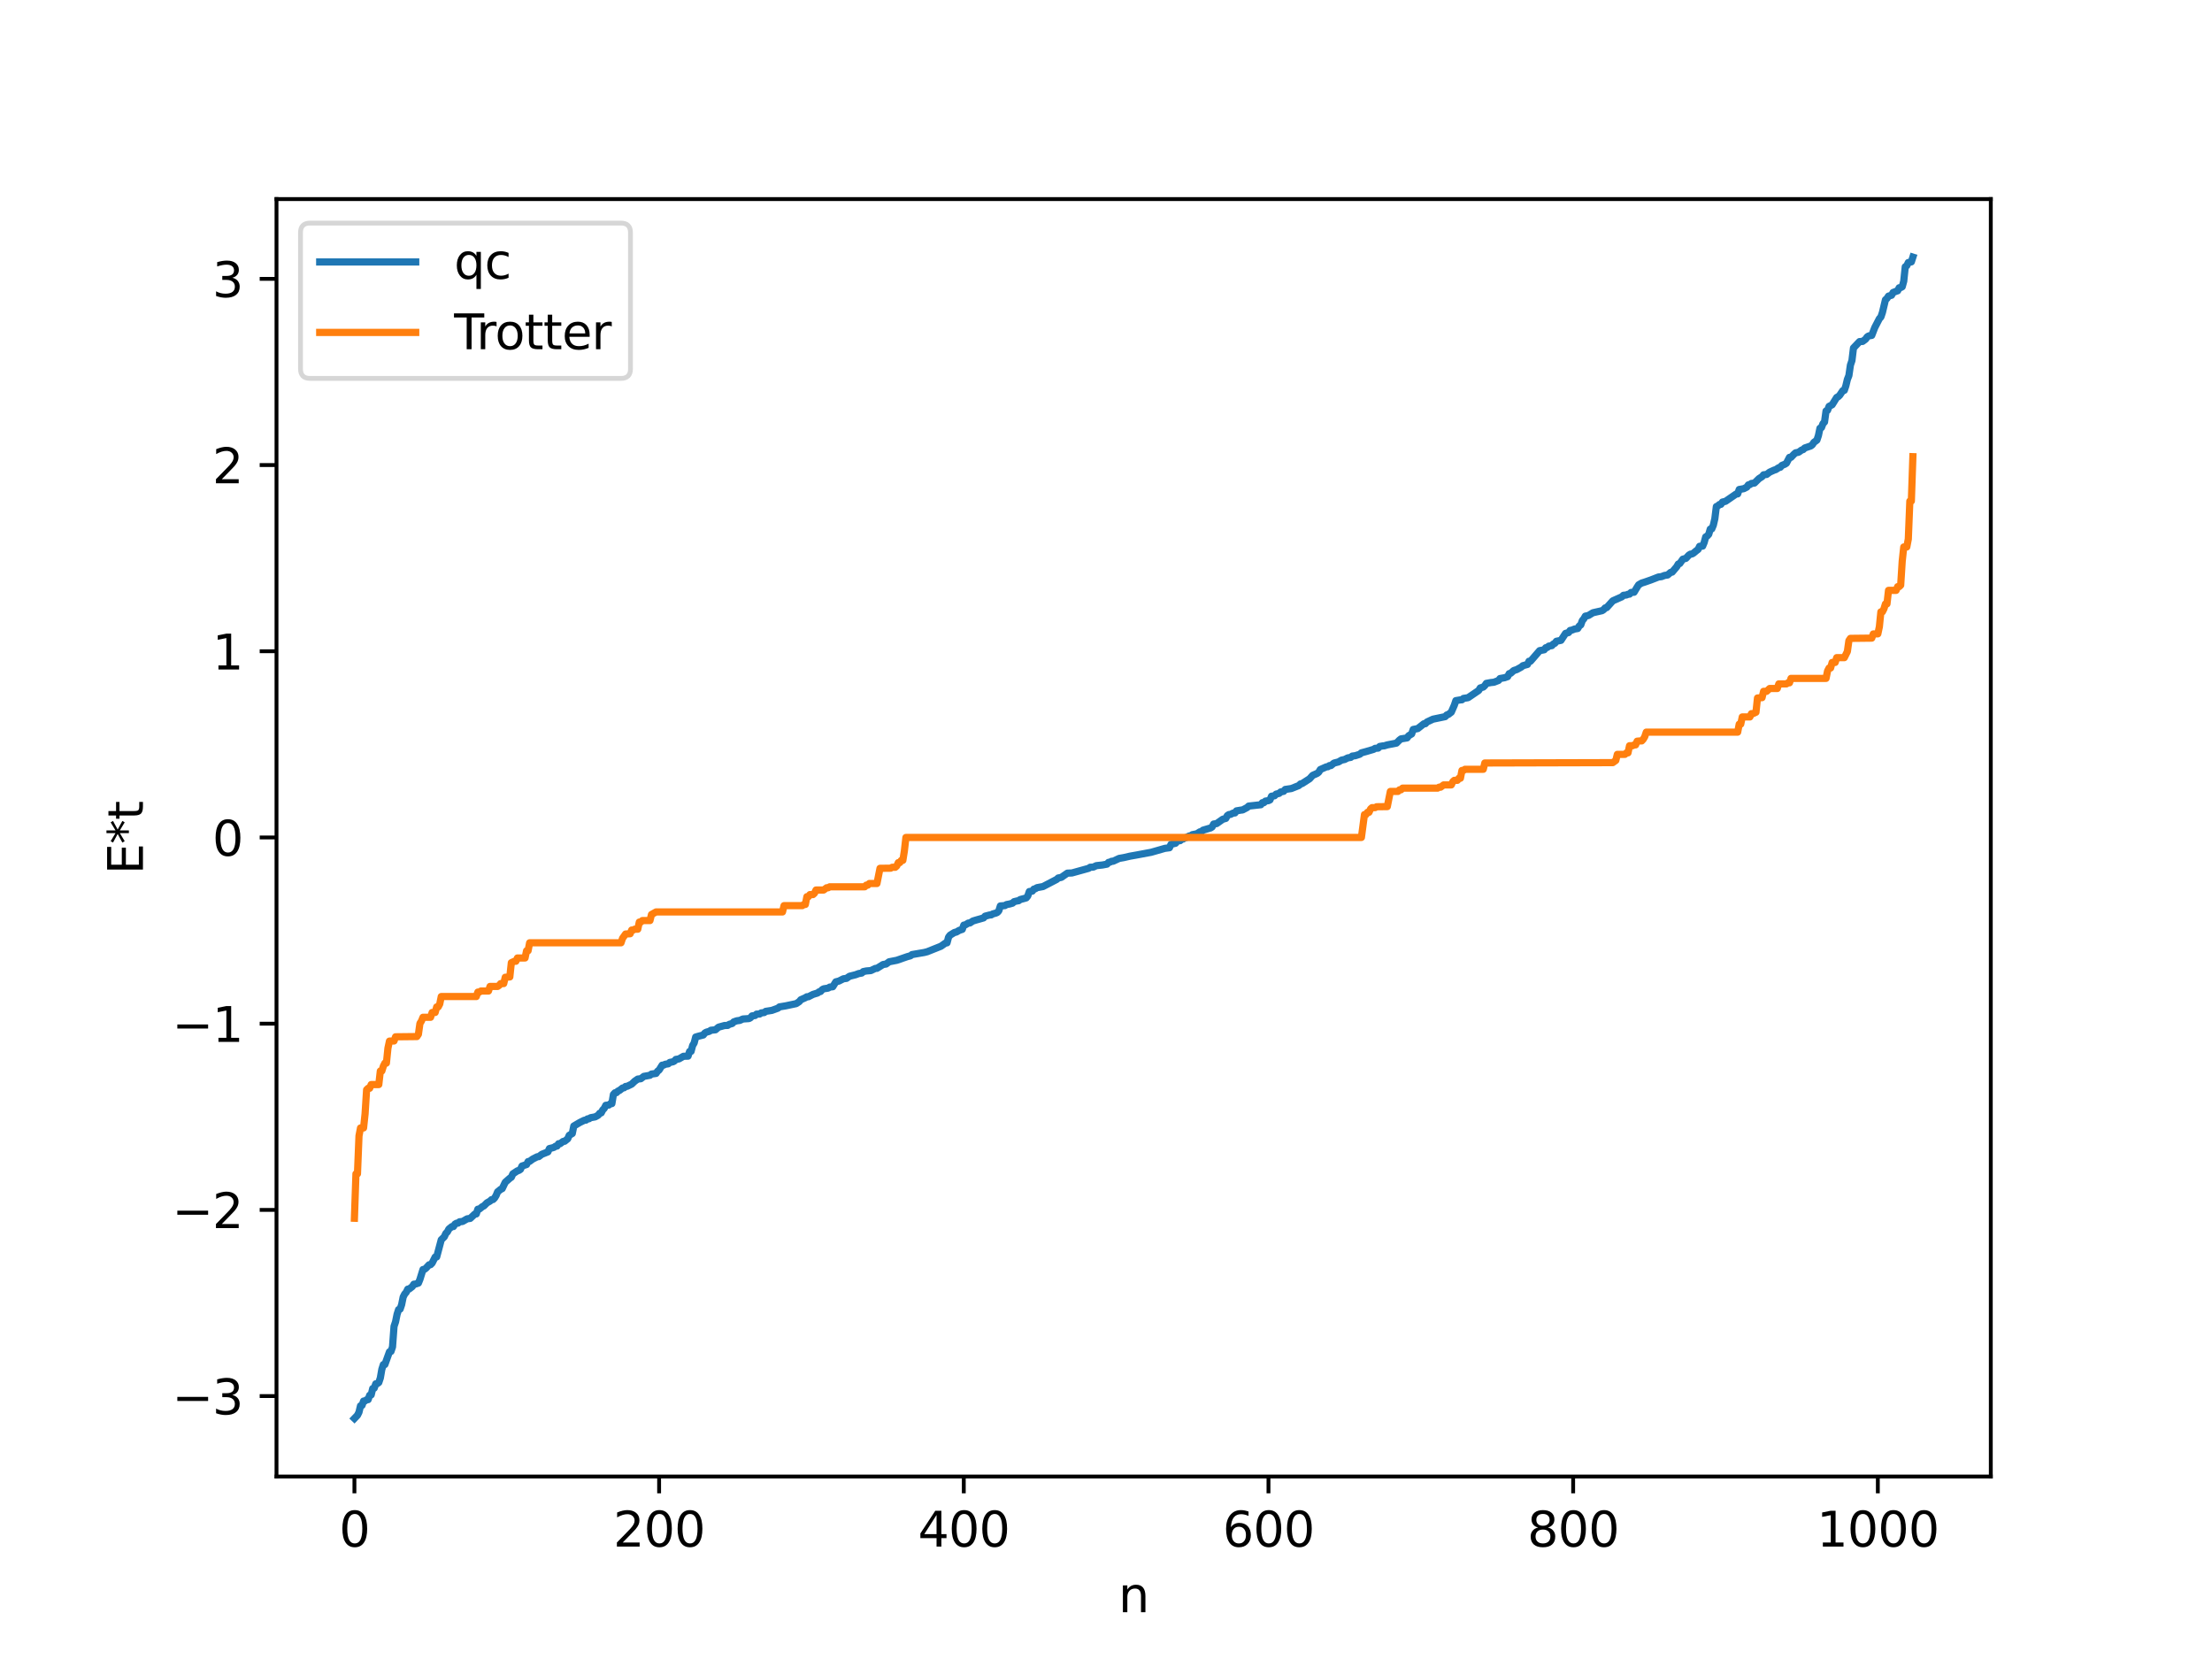 <?xml version="1.0" encoding="utf-8" standalone="no"?>
<!DOCTYPE svg PUBLIC "-//W3C//DTD SVG 1.1//EN"
  "http://www.w3.org/Graphics/SVG/1.1/DTD/svg11.dtd">
<svg xmlns:xlink="http://www.w3.org/1999/xlink" width="460.8pt" height="345.6pt" viewBox="0 0 460.8 345.6" xmlns="http://www.w3.org/2000/svg" version="1.1">
 <defs>
  <style type="text/css">*{stroke-linejoin: round; stroke-linecap: butt}</style>
 </defs>
 <g id="figure_1">
  <g id="patch_1">
   <path d="M 0 345.6 
L 460.8 345.6 
L 460.8 0 
L 0 0 
z
" style="fill: #ffffff"/>
  </g>
  <g id="axes_1">
   <g id="patch_2">
    <path d="M 57.6 307.584 
L 414.72 307.584 
L 414.72 41.472 
L 57.6 41.472 
z
" style="fill: #ffffff"/>
   </g>
   <g id="matplotlib.axis_1">
    <g id="xtick_1">
     <g id="line2d_1">
      <defs>
       <path id="med324b141e" d="M 0 0 
L 0 3.5 
" style="stroke: #000000; stroke-width: 0.8"/>
      </defs>
      <g>
       <use xlink:href="#med324b141e" x="73.833" y="307.584" style="stroke: #000000; stroke-width: 0.8"/>
      </g>
     </g>
     <g id="text_1">
      <!-- 0 -->
      <g transform="translate(70.651 322.182) scale(0.1 -0.1)">
       <defs>
        <path id="DejaVuSans-30" d="M 2034 4250 
Q 1547 4250 1301 3770 
Q 1056 3291 1056 2328 
Q 1056 1369 1301 889 
Q 1547 409 2034 409 
Q 2525 409 2770 889 
Q 3016 1369 3016 2328 
Q 3016 3291 2770 3770 
Q 2525 4250 2034 4250 
z
M 2034 4750 
Q 2819 4750 3233 4129 
Q 3647 3509 3647 2328 
Q 3647 1150 3233 529 
Q 2819 -91 2034 -91 
Q 1250 -91 836 529 
Q 422 1150 422 2328 
Q 422 3509 836 4129 
Q 1250 4750 2034 4750 
z
" transform="scale(0.016)"/>
       </defs>
       <use xlink:href="#DejaVuSans-30"/>
      </g>
     </g>
    </g>
    <g id="xtick_2">
     <g id="line2d_2">
      <g>
       <use xlink:href="#med324b141e" x="137.304" y="307.584" style="stroke: #000000; stroke-width: 0.8"/>
      </g>
     </g>
     <g id="text_2">
      <!-- 200 -->
      <g transform="translate(127.76 322.182) scale(0.1 -0.1)">
       <defs>
        <path id="DejaVuSans-32" d="M 1228 531 
L 3431 531 
L 3431 0 
L 469 0 
L 469 531 
Q 828 903 1448 1529 
Q 2069 2156 2228 2338 
Q 2531 2678 2651 2914 
Q 2772 3150 2772 3378 
Q 2772 3750 2511 3984 
Q 2250 4219 1831 4219 
Q 1534 4219 1204 4116 
Q 875 4013 500 3803 
L 500 4441 
Q 881 4594 1212 4672 
Q 1544 4750 1819 4750 
Q 2544 4750 2975 4387 
Q 3406 4025 3406 3419 
Q 3406 3131 3298 2873 
Q 3191 2616 2906 2266 
Q 2828 2175 2409 1742 
Q 1991 1309 1228 531 
z
" transform="scale(0.016)"/>
       </defs>
       <use xlink:href="#DejaVuSans-32"/>
       <use xlink:href="#DejaVuSans-30" x="63.623"/>
       <use xlink:href="#DejaVuSans-30" x="127.246"/>
      </g>
     </g>
    </g>
    <g id="xtick_3">
     <g id="line2d_3">
      <g>
       <use xlink:href="#med324b141e" x="200.775" y="307.584" style="stroke: #000000; stroke-width: 0.8"/>
      </g>
     </g>
     <g id="text_3">
      <!-- 400 -->
      <g transform="translate(191.231 322.182) scale(0.1 -0.1)">
       <defs>
        <path id="DejaVuSans-34" d="M 2419 4116 
L 825 1625 
L 2419 1625 
L 2419 4116 
z
M 2253 4666 
L 3047 4666 
L 3047 1625 
L 3713 1625 
L 3713 1100 
L 3047 1100 
L 3047 0 
L 2419 0 
L 2419 1100 
L 313 1100 
L 313 1709 
L 2253 4666 
z
" transform="scale(0.016)"/>
       </defs>
       <use xlink:href="#DejaVuSans-34"/>
       <use xlink:href="#DejaVuSans-30" x="63.623"/>
       <use xlink:href="#DejaVuSans-30" x="127.246"/>
      </g>
     </g>
    </g>
    <g id="xtick_4">
     <g id="line2d_4">
      <g>
       <use xlink:href="#med324b141e" x="264.246" y="307.584" style="stroke: #000000; stroke-width: 0.8"/>
      </g>
     </g>
     <g id="text_4">
      <!-- 600 -->
      <g transform="translate(254.702 322.182) scale(0.1 -0.1)">
       <defs>
        <path id="DejaVuSans-36" d="M 2113 2584 
Q 1688 2584 1439 2293 
Q 1191 2003 1191 1497 
Q 1191 994 1439 701 
Q 1688 409 2113 409 
Q 2538 409 2786 701 
Q 3034 994 3034 1497 
Q 3034 2003 2786 2293 
Q 2538 2584 2113 2584 
z
M 3366 4563 
L 3366 3988 
Q 3128 4100 2886 4159 
Q 2644 4219 2406 4219 
Q 1781 4219 1451 3797 
Q 1122 3375 1075 2522 
Q 1259 2794 1537 2939 
Q 1816 3084 2150 3084 
Q 2853 3084 3261 2657 
Q 3669 2231 3669 1497 
Q 3669 778 3244 343 
Q 2819 -91 2113 -91 
Q 1303 -91 875 529 
Q 447 1150 447 2328 
Q 447 3434 972 4092 
Q 1497 4750 2381 4750 
Q 2619 4750 2861 4703 
Q 3103 4656 3366 4563 
z
" transform="scale(0.016)"/>
       </defs>
       <use xlink:href="#DejaVuSans-36"/>
       <use xlink:href="#DejaVuSans-30" x="63.623"/>
       <use xlink:href="#DejaVuSans-30" x="127.246"/>
      </g>
     </g>
    </g>
    <g id="xtick_5">
     <g id="line2d_5">
      <g>
       <use xlink:href="#med324b141e" x="327.717" y="307.584" style="stroke: #000000; stroke-width: 0.8"/>
      </g>
     </g>
     <g id="text_5">
      <!-- 800 -->
      <g transform="translate(318.173 322.182) scale(0.1 -0.1)">
       <defs>
        <path id="DejaVuSans-38" d="M 2034 2216 
Q 1584 2216 1326 1975 
Q 1069 1734 1069 1313 
Q 1069 891 1326 650 
Q 1584 409 2034 409 
Q 2484 409 2743 651 
Q 3003 894 3003 1313 
Q 3003 1734 2745 1975 
Q 2488 2216 2034 2216 
z
M 1403 2484 
Q 997 2584 770 2862 
Q 544 3141 544 3541 
Q 544 4100 942 4425 
Q 1341 4750 2034 4750 
Q 2731 4750 3128 4425 
Q 3525 4100 3525 3541 
Q 3525 3141 3298 2862 
Q 3072 2584 2669 2484 
Q 3125 2378 3379 2068 
Q 3634 1759 3634 1313 
Q 3634 634 3220 271 
Q 2806 -91 2034 -91 
Q 1263 -91 848 271 
Q 434 634 434 1313 
Q 434 1759 690 2068 
Q 947 2378 1403 2484 
z
M 1172 3481 
Q 1172 3119 1398 2916 
Q 1625 2713 2034 2713 
Q 2441 2713 2670 2916 
Q 2900 3119 2900 3481 
Q 2900 3844 2670 4047 
Q 2441 4250 2034 4250 
Q 1625 4250 1398 4047 
Q 1172 3844 1172 3481 
z
" transform="scale(0.016)"/>
       </defs>
       <use xlink:href="#DejaVuSans-38"/>
       <use xlink:href="#DejaVuSans-30" x="63.623"/>
       <use xlink:href="#DejaVuSans-30" x="127.246"/>
      </g>
     </g>
    </g>
    <g id="xtick_6">
     <g id="line2d_6">
      <g>
       <use xlink:href="#med324b141e" x="391.188" y="307.584" style="stroke: #000000; stroke-width: 0.8"/>
      </g>
     </g>
     <g id="text_6">
      <!-- 1000 -->
      <g transform="translate(378.463 322.182) scale(0.1 -0.1)">
       <defs>
        <path id="DejaVuSans-31" d="M 794 531 
L 1825 531 
L 1825 4091 
L 703 3866 
L 703 4441 
L 1819 4666 
L 2450 4666 
L 2450 531 
L 3481 531 
L 3481 0 
L 794 0 
L 794 531 
z
" transform="scale(0.016)"/>
       </defs>
       <use xlink:href="#DejaVuSans-31"/>
       <use xlink:href="#DejaVuSans-30" x="63.623"/>
       <use xlink:href="#DejaVuSans-30" x="127.246"/>
       <use xlink:href="#DejaVuSans-30" x="190.869"/>
      </g>
     </g>
    </g>
    <g id="text_7">
     <!-- n -->
     <g transform="translate(232.991 335.861) scale(0.1 -0.1)">
      <defs>
       <path id="DejaVuSans-6e" d="M 3513 2113 
L 3513 0 
L 2938 0 
L 2938 2094 
Q 2938 2591 2744 2837 
Q 2550 3084 2163 3084 
Q 1697 3084 1428 2787 
Q 1159 2491 1159 1978 
L 1159 0 
L 581 0 
L 581 3500 
L 1159 3500 
L 1159 2956 
Q 1366 3272 1645 3428 
Q 1925 3584 2291 3584 
Q 2894 3584 3203 3211 
Q 3513 2838 3513 2113 
z
" transform="scale(0.016)"/>
      </defs>
      <use xlink:href="#DejaVuSans-6e"/>
     </g>
    </g>
   </g>
   <g id="matplotlib.axis_2">
    <g id="ytick_1">
     <g id="line2d_7">
      <defs>
       <path id="m926b09c2ad" d="M 0 0 
L -3.5 0 
" style="stroke: #000000; stroke-width: 0.8"/>
      </defs>
      <g>
       <use xlink:href="#m926b09c2ad" x="57.6" y="290.831" style="stroke: #000000; stroke-width: 0.8"/>
      </g>
     </g>
     <g id="text_8">
      <!-- −3 -->
      <g transform="translate(35.858 294.631) scale(0.1 -0.1)">
       <defs>
        <path id="DejaVuSans-2212" d="M 678 2272 
L 4684 2272 
L 4684 1741 
L 678 1741 
L 678 2272 
z
" transform="scale(0.016)"/>
        <path id="DejaVuSans-33" d="M 2597 2516 
Q 3050 2419 3304 2112 
Q 3559 1806 3559 1356 
Q 3559 666 3084 287 
Q 2609 -91 1734 -91 
Q 1441 -91 1130 -33 
Q 819 25 488 141 
L 488 750 
Q 750 597 1062 519 
Q 1375 441 1716 441 
Q 2309 441 2620 675 
Q 2931 909 2931 1356 
Q 2931 1769 2642 2001 
Q 2353 2234 1838 2234 
L 1294 2234 
L 1294 2753 
L 1863 2753 
Q 2328 2753 2575 2939 
Q 2822 3125 2822 3475 
Q 2822 3834 2567 4026 
Q 2313 4219 1838 4219 
Q 1578 4219 1281 4162 
Q 984 4106 628 3988 
L 628 4550 
Q 988 4650 1302 4700 
Q 1616 4750 1894 4750 
Q 2613 4750 3031 4423 
Q 3450 4097 3450 3541 
Q 3450 3153 3228 2886 
Q 3006 2619 2597 2516 
z
" transform="scale(0.016)"/>
       </defs>
       <use xlink:href="#DejaVuSans-2212"/>
       <use xlink:href="#DejaVuSans-33" x="83.789"/>
      </g>
     </g>
    </g>
    <g id="ytick_2">
     <g id="line2d_8">
      <g>
       <use xlink:href="#m926b09c2ad" x="57.6" y="252.041" style="stroke: #000000; stroke-width: 0.8"/>
      </g>
     </g>
     <g id="text_9">
      <!-- −2 -->
      <g transform="translate(35.858 255.84) scale(0.1 -0.1)">
       <use xlink:href="#DejaVuSans-2212"/>
       <use xlink:href="#DejaVuSans-32" x="83.789"/>
      </g>
     </g>
    </g>
    <g id="ytick_3">
     <g id="line2d_9">
      <g>
       <use xlink:href="#m926b09c2ad" x="57.6" y="213.25" style="stroke: #000000; stroke-width: 0.8"/>
      </g>
     </g>
     <g id="text_10">
      <!-- −1 -->
      <g transform="translate(35.858 217.049) scale(0.1 -0.1)">
       <use xlink:href="#DejaVuSans-2212"/>
       <use xlink:href="#DejaVuSans-31" x="83.789"/>
      </g>
     </g>
    </g>
    <g id="ytick_4">
     <g id="line2d_10">
      <g>
       <use xlink:href="#m926b09c2ad" x="57.6" y="174.459" style="stroke: #000000; stroke-width: 0.8"/>
      </g>
     </g>
     <g id="text_11">
      <!-- 0 -->
      <g transform="translate(44.237 178.258) scale(0.1 -0.1)">
       <use xlink:href="#DejaVuSans-30"/>
      </g>
     </g>
    </g>
    <g id="ytick_5">
     <g id="line2d_11">
      <g>
       <use xlink:href="#m926b09c2ad" x="57.6" y="135.668" style="stroke: #000000; stroke-width: 0.8"/>
      </g>
     </g>
     <g id="text_12">
      <!-- 1 -->
      <g transform="translate(44.237 139.468) scale(0.1 -0.1)">
       <use xlink:href="#DejaVuSans-31"/>
      </g>
     </g>
    </g>
    <g id="ytick_6">
     <g id="line2d_12">
      <g>
       <use xlink:href="#m926b09c2ad" x="57.6" y="96.878" style="stroke: #000000; stroke-width: 0.8"/>
      </g>
     </g>
     <g id="text_13">
      <!-- 2 -->
      <g transform="translate(44.237 100.677) scale(0.1 -0.1)">
       <use xlink:href="#DejaVuSans-32"/>
      </g>
     </g>
    </g>
    <g id="ytick_7">
     <g id="line2d_13">
      <g>
       <use xlink:href="#m926b09c2ad" x="57.6" y="58.087" style="stroke: #000000; stroke-width: 0.8"/>
      </g>
     </g>
     <g id="text_14">
      <!-- 3 -->
      <g transform="translate(44.237 61.886) scale(0.1 -0.1)">
       <use xlink:href="#DejaVuSans-33"/>
      </g>
     </g>
    </g>
    <g id="text_15">
     <!-- E*t -->
     <g transform="translate(29.778 182.148) rotate(-90) scale(0.1 -0.1)">
      <defs>
       <path id="DejaVuSans-45" d="M 628 4666 
L 3578 4666 
L 3578 4134 
L 1259 4134 
L 1259 2753 
L 3481 2753 
L 3481 2222 
L 1259 2222 
L 1259 531 
L 3634 531 
L 3634 0 
L 628 0 
L 628 4666 
z
" transform="scale(0.016)"/>
       <path id="DejaVuSans-2a" d="M 3009 3897 
L 1888 3291 
L 3009 2681 
L 2828 2375 
L 1778 3009 
L 1778 1831 
L 1422 1831 
L 1422 3009 
L 372 2375 
L 191 2681 
L 1313 3291 
L 191 3897 
L 372 4206 
L 1422 3572 
L 1422 4750 
L 1778 4750 
L 1778 3572 
L 2828 4206 
L 3009 3897 
z
" transform="scale(0.016)"/>
       <path id="DejaVuSans-74" d="M 1172 4494 
L 1172 3500 
L 2356 3500 
L 2356 3053 
L 1172 3053 
L 1172 1153 
Q 1172 725 1289 603 
Q 1406 481 1766 481 
L 2356 481 
L 2356 0 
L 1766 0 
Q 1100 0 847 248 
Q 594 497 594 1153 
L 594 3053 
L 172 3053 
L 172 3500 
L 594 3500 
L 594 4494 
L 1172 4494 
z
" transform="scale(0.016)"/>
      </defs>
      <use xlink:href="#DejaVuSans-45"/>
      <use xlink:href="#DejaVuSans-2a" x="63.184"/>
      <use xlink:href="#DejaVuSans-74" x="113.184"/>
     </g>
    </g>
   </g>
   <g id="line2d_14">
    <path d="M 73.833 295.488 
L 74.467 294.825 
L 74.785 294.18 
L 75.102 292.852 
L 75.42 292.771 
L 75.737 291.867 
L 76.054 291.828 
L 76.372 291.596 
L 76.689 291.568 
L 77.006 290.653 
L 77.324 290.582 
L 77.641 289.258 
L 77.958 289.178 
L 78.276 288.273 
L 78.593 288.236 
L 78.91 288.003 
L 79.228 287.061 
L 79.545 285.249 
L 79.862 284.263 
L 80.18 284.251 
L 81.132 281.605 
L 81.449 281.532 
L 81.767 280.59 
L 82.084 276.302 
L 82.401 275.359 
L 82.719 273.79 
L 83.036 272.804 
L 83.353 272.71 
L 83.671 271.767 
L 83.988 270.192 
L 84.305 269.569 
L 84.623 269.207 
L 84.94 268.554 
L 85.258 268.506 
L 85.892 268.015 
L 86.21 267.521 
L 86.527 267.5 
L 87.162 267.292 
L 87.479 266.514 
L 88.114 264.464 
L 88.431 264.422 
L 88.748 264.174 
L 89.383 263.479 
L 89.7 263.448 
L 90.018 263.123 
L 90.653 261.861 
L 90.97 261.839 
L 91.922 258.267 
L 92.557 257.648 
L 92.874 256.945 
L 93.191 256.633 
L 93.509 256.026 
L 94.143 255.52 
L 94.461 255.509 
L 94.778 255.011 
L 95.096 254.82 
L 95.413 254.801 
L 95.73 254.522 
L 96.365 254.454 
L 97.317 253.902 
L 97.952 253.815 
L 98.904 252.916 
L 99.221 252.886 
L 99.539 251.9 
L 99.856 251.873 
L 100.491 251.361 
L 100.808 251.212 
L 101.443 250.573 
L 102.077 250.217 
L 102.395 249.908 
L 102.712 249.885 
L 103.029 249.571 
L 103.347 249.046 
L 103.664 248.275 
L 104.299 247.763 
L 104.616 247.618 
L 105.251 246.288 
L 106.203 245.452 
L 106.52 245.237 
L 106.838 244.537 
L 107.79 243.905 
L 108.107 243.812 
L 108.424 243.592 
L 108.742 242.906 
L 109.694 242.594 
L 110.011 241.977 
L 110.329 241.93 
L 110.963 241.462 
L 111.915 240.973 
L 112.233 240.945 
L 112.867 240.464 
L 114.137 239.958 
L 114.454 239.264 
L 115.089 239.111 
L 115.406 239.012 
L 115.724 238.786 
L 116.041 238.747 
L 116.358 238.259 
L 116.676 238.251 
L 117.31 237.78 
L 117.628 237.742 
L 118.262 237.235 
L 118.58 236.509 
L 119.215 236.131 
L 119.532 234.571 
L 120.801 233.825 
L 121.753 233.36 
L 122.071 233.34 
L 122.388 233.087 
L 122.705 233.06 
L 123.023 232.84 
L 123.975 232.668 
L 124.61 232.324 
L 124.927 231.907 
L 125.244 231.834 
L 125.562 231.218 
L 125.879 230.892 
L 126.196 230.254 
L 126.831 230.199 
L 127.148 229.923 
L 127.466 229.901 
L 127.783 228.001 
L 128.1 227.65 
L 128.418 227.622 
L 128.735 227.291 
L 129.053 227.158 
L 129.687 226.657 
L 130.005 226.606 
L 130.322 226.325 
L 130.639 226.304 
L 131.591 225.841 
L 132.226 225.233 
L 132.861 224.792 
L 133.496 224.716 
L 134.13 224.227 
L 135.4 224 
L 135.717 223.748 
L 136.669 223.615 
L 136.986 223.157 
L 137.304 222.91 
L 137.939 221.894 
L 138.256 221.879 
L 138.573 221.708 
L 139.208 221.61 
L 139.525 221.323 
L 140.16 221.198 
L 140.477 221.048 
L 140.795 220.693 
L 141.429 220.595 
L 142.381 220.043 
L 143.334 220.015 
L 143.651 219.045 
L 143.968 219.018 
L 144.286 217.796 
L 144.603 217.277 
L 144.92 216.035 
L 145.555 215.849 
L 146.507 215.609 
L 146.824 215.204 
L 147.142 215.023 
L 147.777 214.841 
L 148.094 214.62 
L 149.046 214.524 
L 149.681 213.98 
L 150.95 213.629 
L 151.585 213.615 
L 151.902 213.397 
L 152.537 213.21 
L 152.854 212.873 
L 153.489 212.651 
L 154.124 212.567 
L 154.758 212.273 
L 156.028 212.189 
L 156.345 212.016 
L 156.662 211.631 
L 157.297 211.551 
L 157.615 211.259 
L 158.249 211.24 
L 158.567 211.009 
L 159.201 210.932 
L 159.519 210.684 
L 160.788 210.483 
L 162.058 210.023 
L 162.375 209.753 
L 163.644 209.542 
L 165.866 209.074 
L 166.5 208.655 
L 166.818 208.267 
L 167.77 207.845 
L 168.087 207.642 
L 168.405 207.641 
L 169.357 207.155 
L 169.991 206.958 
L 170.309 206.868 
L 170.626 206.615 
L 170.943 206.547 
L 171.261 206.172 
L 171.578 205.991 
L 172.53 205.841 
L 172.848 205.63 
L 173.482 205.555 
L 174.117 204.534 
L 174.752 204.376 
L 175.704 203.897 
L 176.339 203.812 
L 176.973 203.372 
L 178.243 203.054 
L 178.877 202.815 
L 179.512 202.706 
L 179.829 202.402 
L 180.464 202.27 
L 181.416 202.189 
L 182.368 201.728 
L 182.686 201.722 
L 183.955 200.927 
L 184.59 200.827 
L 185.224 200.357 
L 186.811 200.048 
L 189.033 199.279 
L 189.667 199.112 
L 189.985 198.855 
L 192.524 198.422 
L 193.158 198.262 
L 196.015 197.121 
L 196.967 196.449 
L 197.284 196.413 
L 197.601 195.224 
L 197.919 194.811 
L 198.871 194.226 
L 199.188 194.186 
L 199.823 193.813 
L 200.458 193.602 
L 200.775 192.718 
L 201.092 192.674 
L 201.727 192.289 
L 202.044 192.274 
L 202.679 191.863 
L 203.314 191.667 
L 204.266 191.398 
L 204.9 191.215 
L 205.218 190.854 
L 206.17 190.604 
L 206.487 190.588 
L 206.805 190.391 
L 207.439 190.216 
L 207.757 190.082 
L 208.074 189.736 
L 208.391 188.724 
L 209.343 188.651 
L 209.661 188.443 
L 210.296 188.325 
L 210.93 188.143 
L 211.248 187.836 
L 211.882 187.682 
L 212.2 187.636 
L 212.517 187.393 
L 213.469 187.14 
L 213.786 187.044 
L 214.104 186.652 
L 214.421 185.726 
L 215.056 185.637 
L 215.373 185.214 
L 215.691 185.141 
L 216.008 184.922 
L 217.277 184.684 
L 220.134 183.195 
L 220.451 182.901 
L 221.086 182.776 
L 222.355 181.895 
L 223.307 181.853 
L 226.798 180.885 
L 227.115 180.659 
L 227.75 180.637 
L 228.385 180.331 
L 229.654 180.195 
L 230.606 180.016 
L 230.924 179.653 
L 231.241 179.597 
L 231.558 179.421 
L 231.876 179.414 
L 233.145 178.822 
L 234.097 178.655 
L 235.367 178.363 
L 236.636 178.138 
L 239.81 177.547 
L 242.666 176.727 
L 243.618 176.601 
L 243.935 175.894 
L 244.887 175.664 
L 245.205 175.288 
L 245.522 175.132 
L 245.839 175.126 
L 246.157 174.819 
L 246.474 174.787 
L 246.791 174.546 
L 247.109 174.481 
L 247.743 174.143 
L 248.061 174.12 
L 248.378 173.881 
L 249.33 173.69 
L 249.965 173.282 
L 250.282 173.254 
L 250.6 172.942 
L 252.186 172.477 
L 252.504 172.267 
L 252.821 171.663 
L 253.456 171.564 
L 254.725 170.665 
L 255.36 170.487 
L 255.677 169.908 
L 255.995 169.693 
L 256.312 169.662 
L 256.947 169.354 
L 257.264 169.35 
L 257.581 168.916 
L 258.534 168.756 
L 258.851 168.727 
L 259.803 168.223 
L 260.12 167.921 
L 262.659 167.639 
L 262.977 167.212 
L 263.294 167.207 
L 263.611 166.884 
L 264.246 166.788 
L 264.563 166.632 
L 264.881 165.868 
L 265.515 165.774 
L 265.833 165.433 
L 266.467 165.273 
L 266.785 164.979 
L 267.42 164.839 
L 267.737 164.455 
L 269.006 164.268 
L 270.593 163.636 
L 270.91 163.308 
L 271.228 163.246 
L 272.815 162.23 
L 273.449 161.525 
L 274.401 161.107 
L 274.719 160.859 
L 275.036 160.314 
L 276.305 159.75 
L 276.623 159.725 
L 276.94 159.486 
L 277.258 159.481 
L 277.892 158.964 
L 278.844 158.718 
L 279.479 158.343 
L 280.114 158.216 
L 280.748 157.887 
L 281.383 157.781 
L 281.7 157.51 
L 282.335 157.426 
L 283.287 157.116 
L 283.605 156.829 
L 284.557 156.571 
L 286.143 156.104 
L 286.461 155.894 
L 287.096 155.847 
L 287.413 155.505 
L 288.048 155.39 
L 288.365 155.37 
L 289 155.175 
L 290.904 154.804 
L 291.539 154.165 
L 291.856 153.925 
L 292.491 153.824 
L 293.125 153.716 
L 293.443 153.272 
L 294.077 152.89 
L 294.395 151.959 
L 295.347 151.775 
L 296.616 150.772 
L 296.934 150.759 
L 297.251 150.41 
L 298.52 149.817 
L 301.059 149.29 
L 301.377 148.945 
L 301.694 148.844 
L 302.329 148.358 
L 302.963 146.906 
L 303.281 145.954 
L 304.233 145.794 
L 304.55 145.778 
L 304.867 145.491 
L 305.82 145.343 
L 308.041 143.836 
L 308.358 143.313 
L 308.993 143.126 
L 309.31 142.83 
L 309.628 142.362 
L 310.58 142.188 
L 311.215 142.12 
L 312.167 141.753 
L 312.484 141.349 
L 313.436 141.181 
L 314.071 140.957 
L 314.388 140.332 
L 314.705 140.251 
L 315.34 139.687 
L 315.975 139.483 
L 316.927 138.953 
L 317.244 138.673 
L 318.196 138.414 
L 318.514 137.751 
L 318.831 137.742 
L 320.735 135.542 
L 321.687 135.361 
L 322.005 134.935 
L 322.322 134.875 
L 322.639 134.598 
L 323.274 134.495 
L 323.591 134.15 
L 323.909 134.008 
L 324.226 133.586 
L 325.178 133.396 
L 326.13 131.946 
L 326.765 131.772 
L 327.082 131.333 
L 327.4 131.283 
L 328.034 131.034 
L 328.669 130.932 
L 328.986 130.4 
L 329.304 130.175 
L 329.621 129.283 
L 329.939 128.909 
L 330.256 128.354 
L 330.891 128.223 
L 331.843 127.643 
L 333.747 127.214 
L 334.064 127.004 
L 334.381 126.639 
L 334.699 126.579 
L 335.968 125.169 
L 337.872 124.323 
L 338.19 124.011 
L 338.824 123.945 
L 339.142 123.791 
L 339.459 123.77 
L 339.777 123.418 
L 340.411 123.372 
L 341.046 122.315 
L 341.363 121.825 
L 341.998 121.458 
L 342.633 121.261 
L 343.902 120.816 
L 344.537 120.57 
L 345.489 120.199 
L 346.124 120.121 
L 346.758 119.875 
L 347.393 119.779 
L 348.028 119.233 
L 348.345 119.179 
L 349.297 118.052 
L 349.615 117.498 
L 349.932 117.388 
L 350.567 116.485 
L 351.201 116.318 
L 351.836 115.635 
L 352.153 115.438 
L 352.471 115.404 
L 352.788 115.219 
L 353.423 114.692 
L 353.74 114.458 
L 354.058 113.806 
L 354.692 113.765 
L 355.01 113.009 
L 355.327 111.845 
L 355.644 111.658 
L 355.962 111.302 
L 356.279 110.214 
L 356.596 110.173 
L 356.914 109.416 
L 357.231 108.066 
L 357.548 105.528 
L 357.866 105.391 
L 358.183 105.101 
L 358.5 105.063 
L 358.818 104.585 
L 359.453 104.438 
L 361.674 102.91 
L 361.991 102.886 
L 362.309 101.968 
L 363.261 101.799 
L 363.896 101.471 
L 364.213 101.009 
L 364.53 100.952 
L 364.848 100.714 
L 365.482 100.629 
L 366.434 99.699 
L 367.069 99.294 
L 367.386 98.909 
L 368.021 98.837 
L 368.656 98.353 
L 369.608 97.924 
L 369.925 97.829 
L 370.56 97.417 
L 370.877 97.337 
L 371.195 96.96 
L 371.829 96.7 
L 372.147 96.49 
L 372.781 95.276 
L 373.099 95.269 
L 373.734 94.606 
L 374.051 94.333 
L 374.686 94.208 
L 375.32 93.745 
L 375.638 93.652 
L 375.955 93.327 
L 377.224 92.897 
L 377.542 92.646 
L 377.859 92.162 
L 378.494 91.682 
L 378.811 90.739 
L 379.129 89.207 
L 379.446 89.068 
L 379.763 88.241 
L 380.081 87.916 
L 380.398 85.614 
L 380.715 85.475 
L 381.033 84.649 
L 381.667 84.323 
L 382.62 82.791 
L 382.937 82.638 
L 383.254 82.322 
L 383.889 81.38 
L 384.206 81.315 
L 384.524 80.373 
L 384.841 79.045 
L 385.158 78.236 
L 385.476 76.058 
L 385.793 75.116 
L 386.11 72.491 
L 386.745 71.821 
L 387.38 71.158 
L 388.015 71.123 
L 388.649 70.643 
L 388.967 70.181 
L 389.284 69.98 
L 389.919 69.87 
L 390.553 68.229 
L 391.505 66.387 
L 391.823 66.041 
L 392.14 65.101 
L 392.775 62.448 
L 393.092 62.171 
L 393.41 61.685 
L 394.044 61.508 
L 394.362 60.933 
L 394.996 60.676 
L 395.314 60.581 
L 395.631 59.949 
L 395.948 59.918 
L 396.266 59.733 
L 396.583 58.579 
L 396.9 55.569 
L 397.218 55.351 
L 397.535 54.687 
L 398.17 54.554 
L 398.487 53.568 
L 398.487 53.568 
" clip-path="url(#pd40e8a4dd5)" style="fill: none; stroke: #1f77b4; stroke-width: 1.5; stroke-linecap: square"/>
   </g>
   <g id="line2d_15">
    <path d="M 73.833 253.785 
L 74.15 244.528 
L 74.467 244.528 
L 74.785 236.616 
L 75.102 234.972 
L 75.737 234.972 
L 76.054 232.012 
L 76.372 227.014 
L 76.689 226.708 
L 77.006 226.708 
L 77.324 225.934 
L 78.91 225.934 
L 79.228 223.115 
L 79.545 223.115 
L 79.862 222.094 
L 80.18 221.463 
L 80.497 221.463 
L 80.815 218.346 
L 81.132 216.878 
L 82.084 216.853 
L 82.401 215.984 
L 86.844 215.935 
L 87.162 215.459 
L 87.479 213.2 
L 87.796 212.701 
L 88.114 211.919 
L 89.7 211.919 
L 90.018 210.919 
L 90.653 210.919 
L 90.97 209.759 
L 91.287 209.759 
L 91.605 209.154 
L 91.922 207.598 
L 99.221 207.598 
L 99.539 206.672 
L 99.856 206.672 
L 100.173 206.452 
L 101.76 206.452 
L 102.077 205.492 
L 103.664 205.492 
L 103.981 205.275 
L 104.299 204.9 
L 104.934 204.9 
L 105.251 203.583 
L 106.203 203.517 
L 106.52 200.543 
L 107.155 200.25 
L 107.472 200.25 
L 107.79 199.565 
L 109.377 199.565 
L 109.694 198.062 
L 110.011 198.062 
L 110.329 196.402 
L 129.37 196.402 
L 129.687 195.459 
L 130.322 194.572 
L 131.274 194.515 
L 131.591 193.744 
L 131.909 193.744 
L 132.226 193.568 
L 132.861 193.568 
L 133.178 192.082 
L 133.496 192.082 
L 133.813 191.771 
L 135.4 191.771 
L 135.717 190.504 
L 136.669 189.975 
L 163.01 189.975 
L 163.327 188.661 
L 167.135 188.661 
L 167.453 188.42 
L 167.77 188.42 
L 168.087 186.793 
L 168.405 186.793 
L 168.722 186.359 
L 169.357 186.359 
L 169.674 186.079 
L 169.991 185.407 
L 171.578 185.407 
L 172.213 184.934 
L 172.53 184.934 
L 172.848 184.733 
L 180.147 184.733 
L 180.464 184.388 
L 180.781 184.388 
L 181.099 184.049 
L 182.686 184.049 
L 183.32 180.886 
L 185.542 180.858 
L 185.859 180.674 
L 186.494 180.674 
L 186.811 180.397 
L 187.129 179.701 
L 187.446 179.701 
L 187.763 179.23 
L 188.081 179.23 
L 188.398 177.264 
L 188.715 174.459 
L 283.605 174.459 
L 284.239 169.688 
L 284.557 169.688 
L 284.874 169.217 
L 285.191 169.217 
L 285.509 168.521 
L 285.826 168.244 
L 286.461 168.244 
L 286.778 168.06 
L 289 168.032 
L 289.634 164.87 
L 291.221 164.87 
L 291.539 164.531 
L 291.856 164.531 
L 292.173 164.185 
L 299.472 164.185 
L 299.79 163.984 
L 300.107 163.984 
L 300.742 163.511 
L 302.329 163.511 
L 302.646 162.839 
L 302.963 162.559 
L 303.598 162.559 
L 303.915 162.125 
L 304.233 162.125 
L 304.55 160.498 
L 304.867 160.498 
L 305.185 160.257 
L 308.993 160.257 
L 309.31 158.943 
L 335.968 158.871 
L 336.603 158.414 
L 336.92 157.147 
L 338.507 157.147 
L 338.824 156.836 
L 339.142 156.836 
L 339.459 155.351 
L 340.094 155.351 
L 340.411 155.174 
L 340.729 155.174 
L 341.046 154.403 
L 341.681 154.346 
L 341.998 154.346 
L 342.315 154.003 
L 342.633 153.459 
L 342.95 152.516 
L 361.991 152.516 
L 362.309 150.856 
L 362.626 150.856 
L 362.943 149.353 
L 364.53 149.353 
L 364.848 148.669 
L 365.165 148.669 
L 365.8 148.375 
L 366.117 145.402 
L 367.069 145.335 
L 367.386 144.018 
L 368.021 144.018 
L 368.656 143.426 
L 370.243 143.426 
L 370.56 142.466 
L 372.147 142.466 
L 372.464 142.247 
L 372.781 142.247 
L 373.099 141.32 
L 380.398 141.32 
L 380.715 139.764 
L 381.033 139.16 
L 381.35 139.16 
L 381.667 137.999 
L 382.302 137.999 
L 382.62 136.999 
L 384.206 136.999 
L 384.841 135.718 
L 385.158 133.459 
L 385.476 132.983 
L 389.919 132.934 
L 390.236 132.065 
L 391.188 132.04 
L 391.505 130.572 
L 391.823 127.455 
L 392.14 127.455 
L 392.458 126.824 
L 392.775 125.803 
L 393.092 125.803 
L 393.41 122.984 
L 394.996 122.984 
L 395.314 122.211 
L 395.631 122.211 
L 395.948 121.904 
L 396.266 116.906 
L 396.583 113.946 
L 397.218 113.946 
L 397.535 112.302 
L 397.853 104.39 
L 398.17 104.39 
L 398.487 95.133 
L 398.487 95.133 
" clip-path="url(#pd40e8a4dd5)" style="fill: none; stroke: #ff7f0e; stroke-width: 1.5; stroke-linecap: square"/>
   </g>
   <g id="patch_3">
    <path d="M 57.6 307.584 
L 57.6 41.472 
" style="fill: none; stroke: #000000; stroke-width: 0.8; stroke-linejoin: miter; stroke-linecap: square"/>
   </g>
   <g id="patch_4">
    <path d="M 414.72 307.584 
L 414.72 41.472 
" style="fill: none; stroke: #000000; stroke-width: 0.8; stroke-linejoin: miter; stroke-linecap: square"/>
   </g>
   <g id="patch_5">
    <path d="M 57.6 307.584 
L 414.72 307.584 
" style="fill: none; stroke: #000000; stroke-width: 0.8; stroke-linejoin: miter; stroke-linecap: square"/>
   </g>
   <g id="patch_6">
    <path d="M 57.6 41.472 
L 414.72 41.472 
" style="fill: none; stroke: #000000; stroke-width: 0.8; stroke-linejoin: miter; stroke-linecap: square"/>
   </g>
   <g id="legend_1">
    <g id="patch_7">
     <path d="M 64.6 78.828 
L 129.342 78.828 
Q 131.342 78.828 131.342 76.828 
L 131.342 48.472 
Q 131.342 46.472 129.342 46.472 
L 64.6 46.472 
Q 62.6 46.472 62.6 48.472 
L 62.6 76.828 
Q 62.6 78.828 64.6 78.828 
z
" style="fill: #ffffff; opacity: 0.8; stroke: #cccccc; stroke-linejoin: miter"/>
    </g>
    <g id="line2d_16">
     <path d="M 66.6 54.57 
L 76.6 54.57 
L 86.6 54.57 
" style="fill: none; stroke: #1f77b4; stroke-width: 1.5; stroke-linecap: square"/>
    </g>
    <g id="text_16">
     <!-- qc -->
     <g transform="translate(94.6 58.07) scale(0.1 -0.1)">
      <defs>
       <path id="DejaVuSans-71" d="M 947 1747 
Q 947 1113 1208 752 
Q 1469 391 1925 391 
Q 2381 391 2643 752 
Q 2906 1113 2906 1747 
Q 2906 2381 2643 2742 
Q 2381 3103 1925 3103 
Q 1469 3103 1208 2742 
Q 947 2381 947 1747 
z
M 2906 525 
Q 2725 213 2448 61 
Q 2172 -91 1784 -91 
Q 1150 -91 751 415 
Q 353 922 353 1747 
Q 353 2572 751 3078 
Q 1150 3584 1784 3584 
Q 2172 3584 2448 3432 
Q 2725 3281 2906 2969 
L 2906 3500 
L 3481 3500 
L 3481 -1331 
L 2906 -1331 
L 2906 525 
z
" transform="scale(0.016)"/>
       <path id="DejaVuSans-63" d="M 3122 3366 
L 3122 2828 
Q 2878 2963 2633 3030 
Q 2388 3097 2138 3097 
Q 1578 3097 1268 2742 
Q 959 2388 959 1747 
Q 959 1106 1268 751 
Q 1578 397 2138 397 
Q 2388 397 2633 464 
Q 2878 531 3122 666 
L 3122 134 
Q 2881 22 2623 -34 
Q 2366 -91 2075 -91 
Q 1284 -91 818 406 
Q 353 903 353 1747 
Q 353 2603 823 3093 
Q 1294 3584 2113 3584 
Q 2378 3584 2631 3529 
Q 2884 3475 3122 3366 
z
" transform="scale(0.016)"/>
      </defs>
      <use xlink:href="#DejaVuSans-71"/>
      <use xlink:href="#DejaVuSans-63" x="63.477"/>
     </g>
    </g>
    <g id="line2d_17">
     <path d="M 66.6 69.249 
L 76.6 69.249 
L 86.6 69.249 
" style="fill: none; stroke: #ff7f0e; stroke-width: 1.5; stroke-linecap: square"/>
    </g>
    <g id="text_17">
     <!-- Trotter -->
     <g transform="translate(94.6 72.749) scale(0.1 -0.1)">
      <defs>
       <path id="DejaVuSans-54" d="M -19 4666 
L 3928 4666 
L 3928 4134 
L 2272 4134 
L 2272 0 
L 1638 0 
L 1638 4134 
L -19 4134 
L -19 4666 
z
" transform="scale(0.016)"/>
       <path id="DejaVuSans-72" d="M 2631 2963 
Q 2534 3019 2420 3045 
Q 2306 3072 2169 3072 
Q 1681 3072 1420 2755 
Q 1159 2438 1159 1844 
L 1159 0 
L 581 0 
L 581 3500 
L 1159 3500 
L 1159 2956 
Q 1341 3275 1631 3429 
Q 1922 3584 2338 3584 
Q 2397 3584 2469 3576 
Q 2541 3569 2628 3553 
L 2631 2963 
z
" transform="scale(0.016)"/>
       <path id="DejaVuSans-6f" d="M 1959 3097 
Q 1497 3097 1228 2736 
Q 959 2375 959 1747 
Q 959 1119 1226 758 
Q 1494 397 1959 397 
Q 2419 397 2687 759 
Q 2956 1122 2956 1747 
Q 2956 2369 2687 2733 
Q 2419 3097 1959 3097 
z
M 1959 3584 
Q 2709 3584 3137 3096 
Q 3566 2609 3566 1747 
Q 3566 888 3137 398 
Q 2709 -91 1959 -91 
Q 1206 -91 779 398 
Q 353 888 353 1747 
Q 353 2609 779 3096 
Q 1206 3584 1959 3584 
z
" transform="scale(0.016)"/>
       <path id="DejaVuSans-65" d="M 3597 1894 
L 3597 1613 
L 953 1613 
Q 991 1019 1311 708 
Q 1631 397 2203 397 
Q 2534 397 2845 478 
Q 3156 559 3463 722 
L 3463 178 
Q 3153 47 2828 -22 
Q 2503 -91 2169 -91 
Q 1331 -91 842 396 
Q 353 884 353 1716 
Q 353 2575 817 3079 
Q 1281 3584 2069 3584 
Q 2775 3584 3186 3129 
Q 3597 2675 3597 1894 
z
M 3022 2063 
Q 3016 2534 2758 2815 
Q 2500 3097 2075 3097 
Q 1594 3097 1305 2825 
Q 1016 2553 972 2059 
L 3022 2063 
z
" transform="scale(0.016)"/>
      </defs>
      <use xlink:href="#DejaVuSans-54"/>
      <use xlink:href="#DejaVuSans-72" x="46.334"/>
      <use xlink:href="#DejaVuSans-6f" x="85.197"/>
      <use xlink:href="#DejaVuSans-74" x="146.379"/>
      <use xlink:href="#DejaVuSans-74" x="185.588"/>
      <use xlink:href="#DejaVuSans-65" x="224.797"/>
      <use xlink:href="#DejaVuSans-72" x="286.32"/>
     </g>
    </g>
   </g>
  </g>
 </g>
 <defs>
  <clipPath id="pd40e8a4dd5">
   <rect x="57.6" y="41.472" width="357.12" height="266.112"/>
  </clipPath>
 </defs>
</svg>
